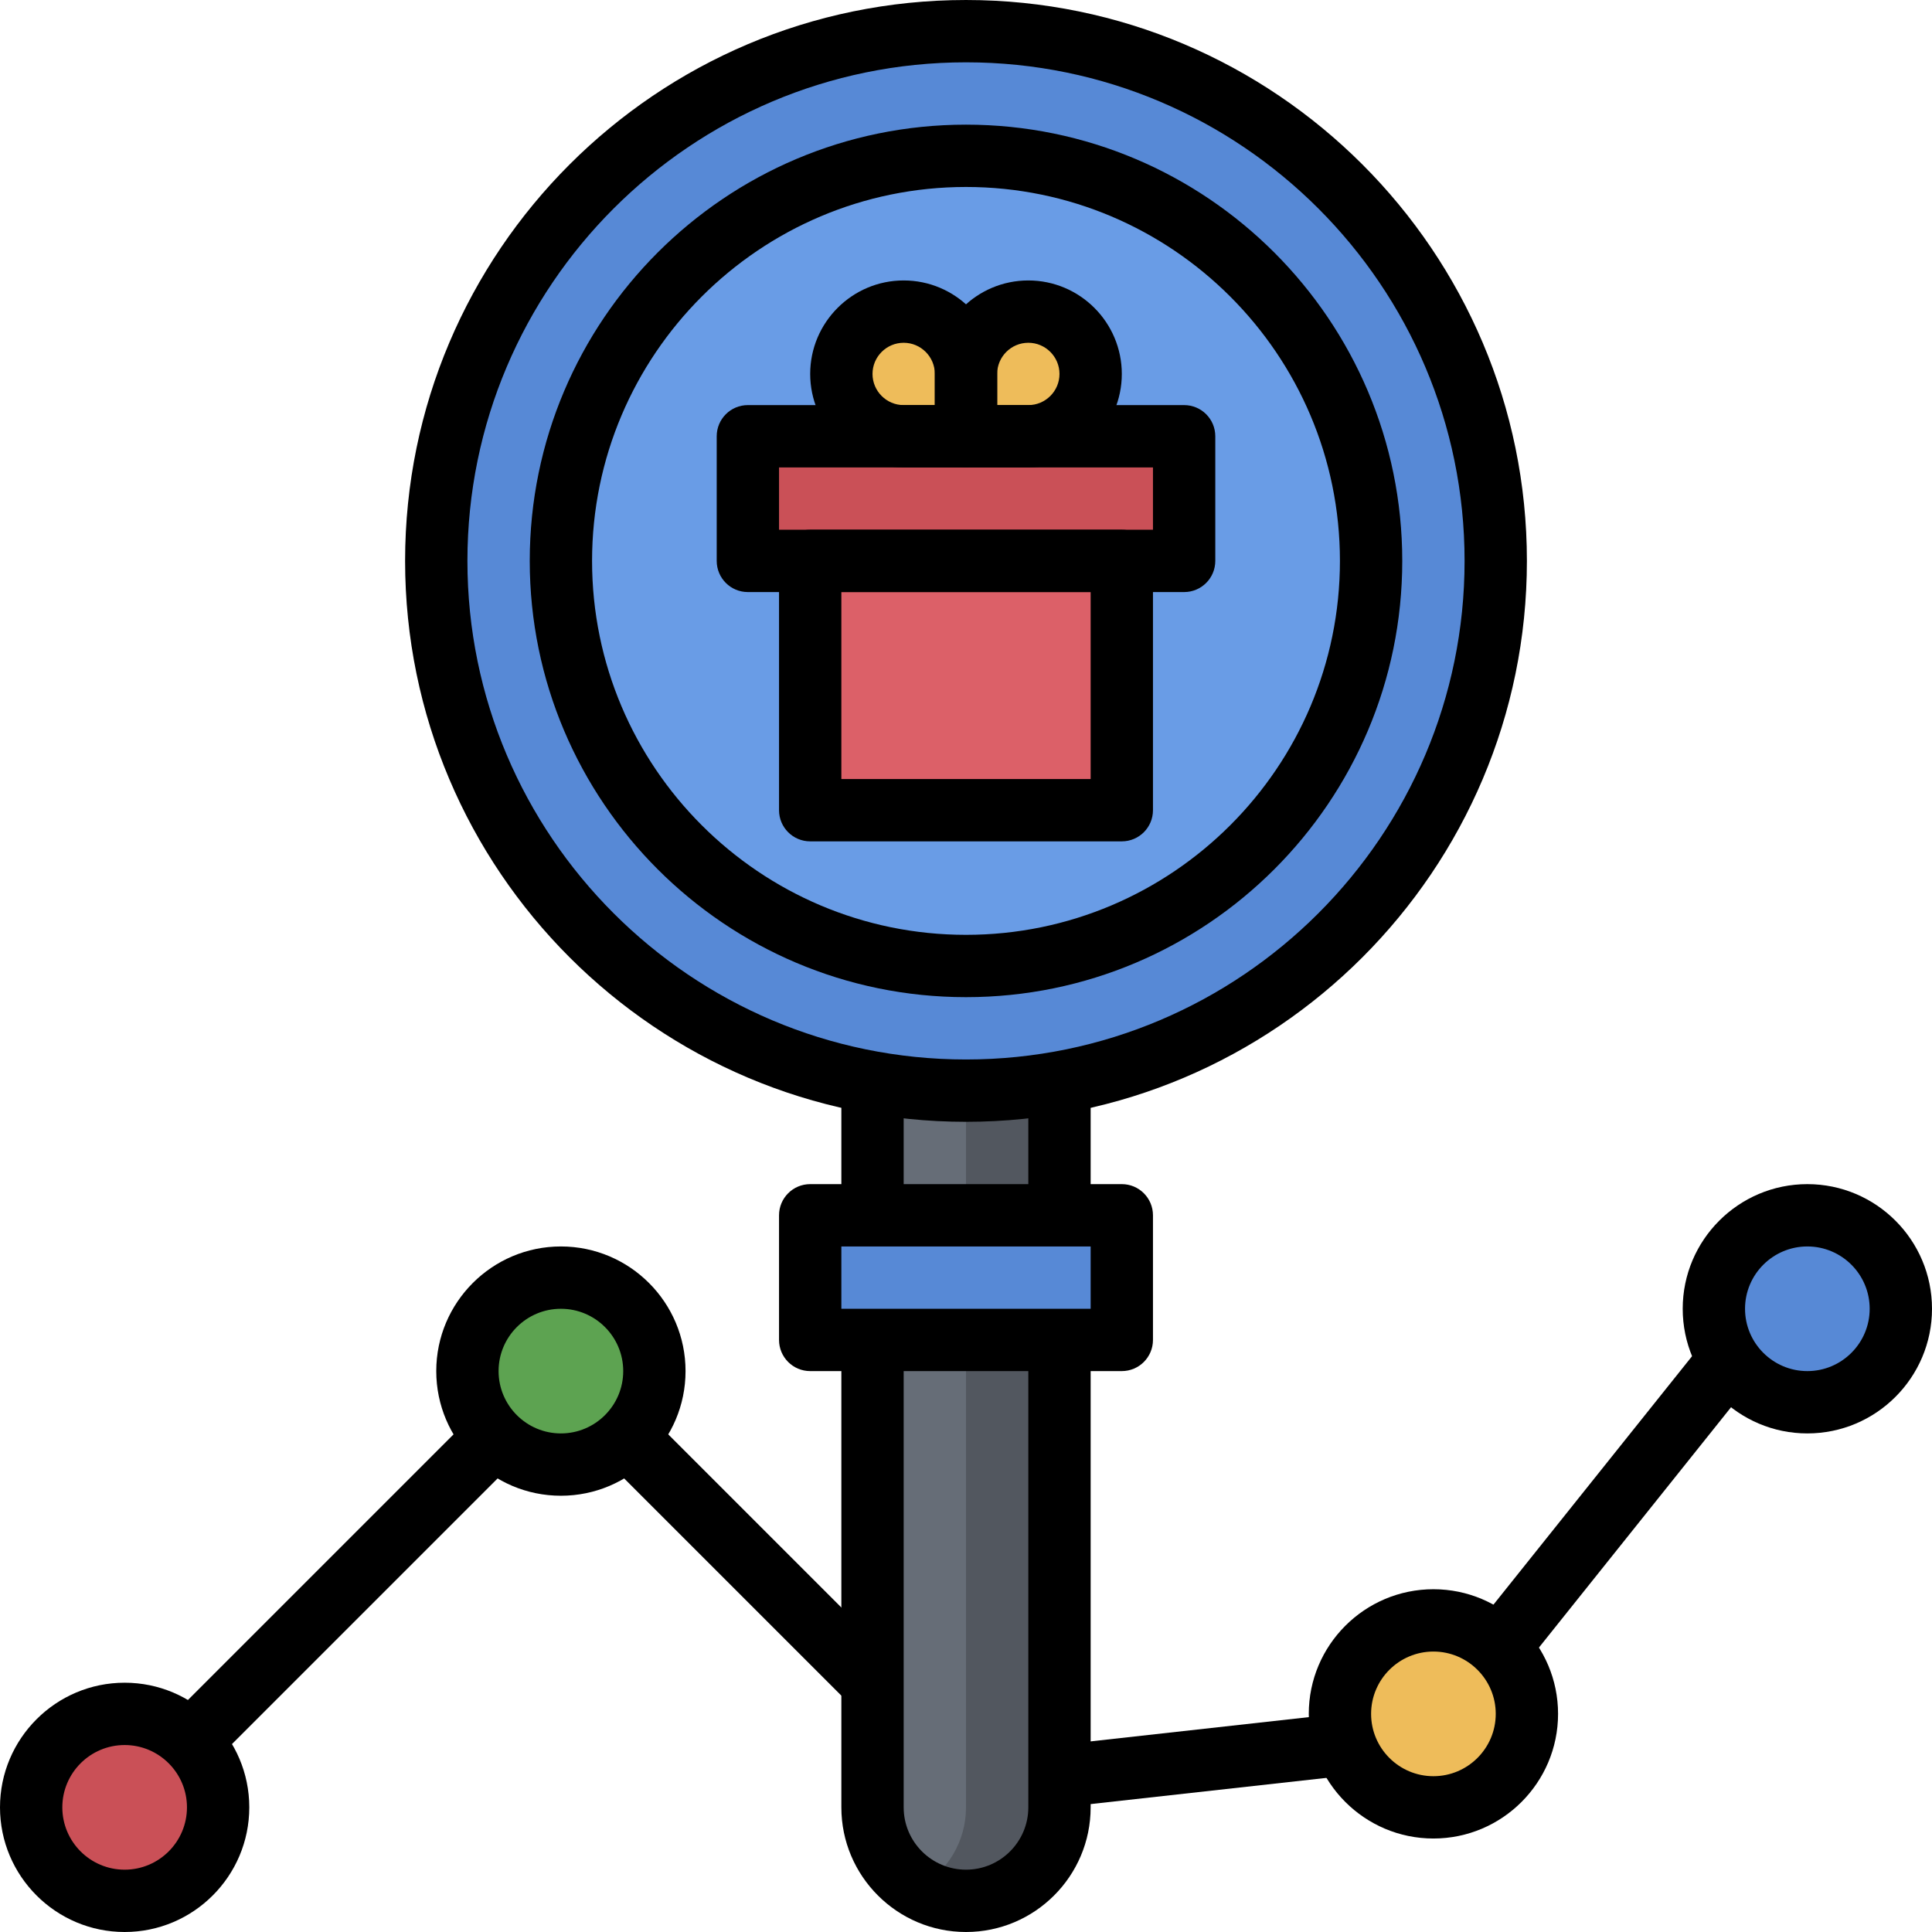 <svg height="496pt" viewBox="0 0 496 496" width="496pt" xmlns="http://www.w3.org/2000/svg"><path d="m488 336c0 13.254-10.746 24-24 24s-24-10.746-24-24 10.746-24 24-24 24 10.746 24 24zm0 0" fill="#5789d6"/><path d="m392 440c0 13.254-10.746 24-24 24s-24-10.746-24-24 10.746-24 24-24 24 10.746 24 24zm0 0" fill="#eebc5a"/><path d="m168 352c0 13.254-10.746 24-24 24s-24-10.746-24-24 10.746-24 24-24 24 10.746 24 24zm0 0" fill="#5da351"/><path d="m56 464c0 13.254-10.746 24-24 24s-24-10.746-24-24 10.746-24 24-24 24 10.746 24 24zm0 0" fill="#ca5057"/><path d="m224 272v192c0 13.258 10.742 24 24 24s24-10.742 24-24v-192" fill="#52575f"/><path d="m236 484.672c7.145-4.16 12-11.809 12-20.672v-192h-24v192c0 8.863 4.855 16.512 12 20.672zm0 0" fill="#666d77"/><path d="m208 312h80v32h-80zm0 0" fill="#5789d6"/><path d="m384 144c0 75.109-60.891 136-136 136s-136-60.891-136-136 60.891-136 136-136 136 60.891 136 136zm0 0" fill="#5789d6"/><path d="m352 144c0 57.438-46.562 104-104 104s-104-46.562-104-104 46.562-104 104-104 104 46.562 104 104zm0 0" fill="#699ce6"/><path d="m208 144h80v64h-80zm0 0" fill="#dc6068"/><path d="m192 112h112v32h-112zm0 0" fill="#ca5057"/><path d="m232 80c8.84 0 16 7.16 16 16v16h-16c-8.84 0-16-7.16-16-16s7.16-16 16-16zm0 0" fill="#eebc5a"/><path d="m264 80c-8.84 0-16 7.16-16 16v16h16c8.84 0 16-7.16 16-16s-7.16-16-16-16zm0 0" fill="#eebc5a"/><path d="m248 288c-79.398 0-144-64.602-144-144s64.602-144 144-144 144 64.602 144 144-64.602 144-144 144zm0-272c-70.574 0-128 57.426-128 128s57.426 128 128 128 128-57.426 128-128-57.426-128-128-128zm0 0"/><path d="m248 256c-61.762 0-112-50.238-112-112s50.238-112 112-112 112 50.238 112 112-50.238 112-112 112zm0-208c-52.938 0-96 43.062-96 96s43.062 96 96 96 96-43.062 96-96-43.062-96-96-96zm0 0"/><path d="m248 496c-17.648 0-32-14.352-32-32v-120h16v120c0 8.824 7.176 16 16 16s16-7.176 16-16v-120h16v120c0 17.648-14.352 32-32 32zm0 0"/><path d="m288 352h-80c-4.426 0-8-3.586-8-8v-32c0-4.414 3.574-8 8-8h80c4.426 0 8 3.586 8 8v32c0 4.414-3.574 8-8 8zm-72-16h64v-16h-64zm0 0"/><path d="m216 280h16v32h-16zm0 0"/><path d="m264 280h16v32h-16zm0 0"/><path d="m304 152h-112c-4.426 0-8-3.586-8-8v-32c0-4.414 3.574-8 8-8h112c4.426 0 8 3.586 8 8v32c0 4.414-3.574 8-8 8zm-104-16h96v-16h-96zm0 0"/><path d="m288 216h-80c-4.426 0-8-3.586-8-8v-64c0-4.414 3.574-8 8-8h80c4.426 0 8 3.586 8 8v64c0 4.414-3.574 8-8 8zm-72-16h64v-48h-64zm0 0"/><path d="m248 120h-16c-13.23 0-24-10.77-24-24s10.77-24 24-24 24 10.77 24 24v16c0 4.414-3.574 8-8 8zm-16-32c-4.414 0-8 3.594-8 8s3.586 8 8 8h8v-8c0-4.406-3.586-8-8-8zm0 0"/><path d="m264 120h-16c-4.426 0-8-3.586-8-8v-16c0-13.23 10.77-24 24-24s24 10.77 24 24-10.77 24-24 24zm-8-16h8c4.414 0 8-3.594 8-8s-3.586-8-8-8-8 3.594-8 8zm0 0"/><path d="m32 496c-17.648 0-32-14.352-32-32s14.352-32 32-32 32 14.352 32 32-14.352 32-32 32zm0-48c-8.824 0-16 7.176-16 16s7.176 16 16 16 16-7.176 16-16-7.176-16-16-16zm0 0"/><path d="m144 384c-17.648 0-32-14.352-32-32s14.352-32 32-32 32 14.352 32 32-14.352 32-32 32zm0-48c-8.824 0-16 7.176-16 16s7.176 16 16 16 16-7.176 16-16-7.176-16-16-16zm0 0"/><path d="m368 472c-17.648 0-32-14.352-32-32s14.352-32 32-32 32 14.352 32 32-14.352 32-32 32zm0-48c-8.824 0-16 7.176-16 16s7.176 16 16 16 16-7.176 16-16-7.176-16-16-16zm0 0"/><path d="m464 368c-17.648 0-32-14.352-32-32s14.352-32 32-32 32 14.352 32 32-14.352 32-32 32zm0-48c-8.824 0-16 7.176-16 16s7.176 16 16 16 16-7.176 16-16-7.176-16-16-16zm0 0"/><path d="m42.34 442.34 80-80 11.312 11.316-79.996 79.996zm0 0"/><path d="m154.34 373.656 11.312-11.316 64 64.004-11.312 11.312zm0 0"/><path d="m271.129 448.047 71.996-8 1.766 15.902-71.996 8zm0 0"/><path d="m377.766 419.02 63.969-80.023 12.496 9.992-63.969 80.023zm0 0"/></svg>